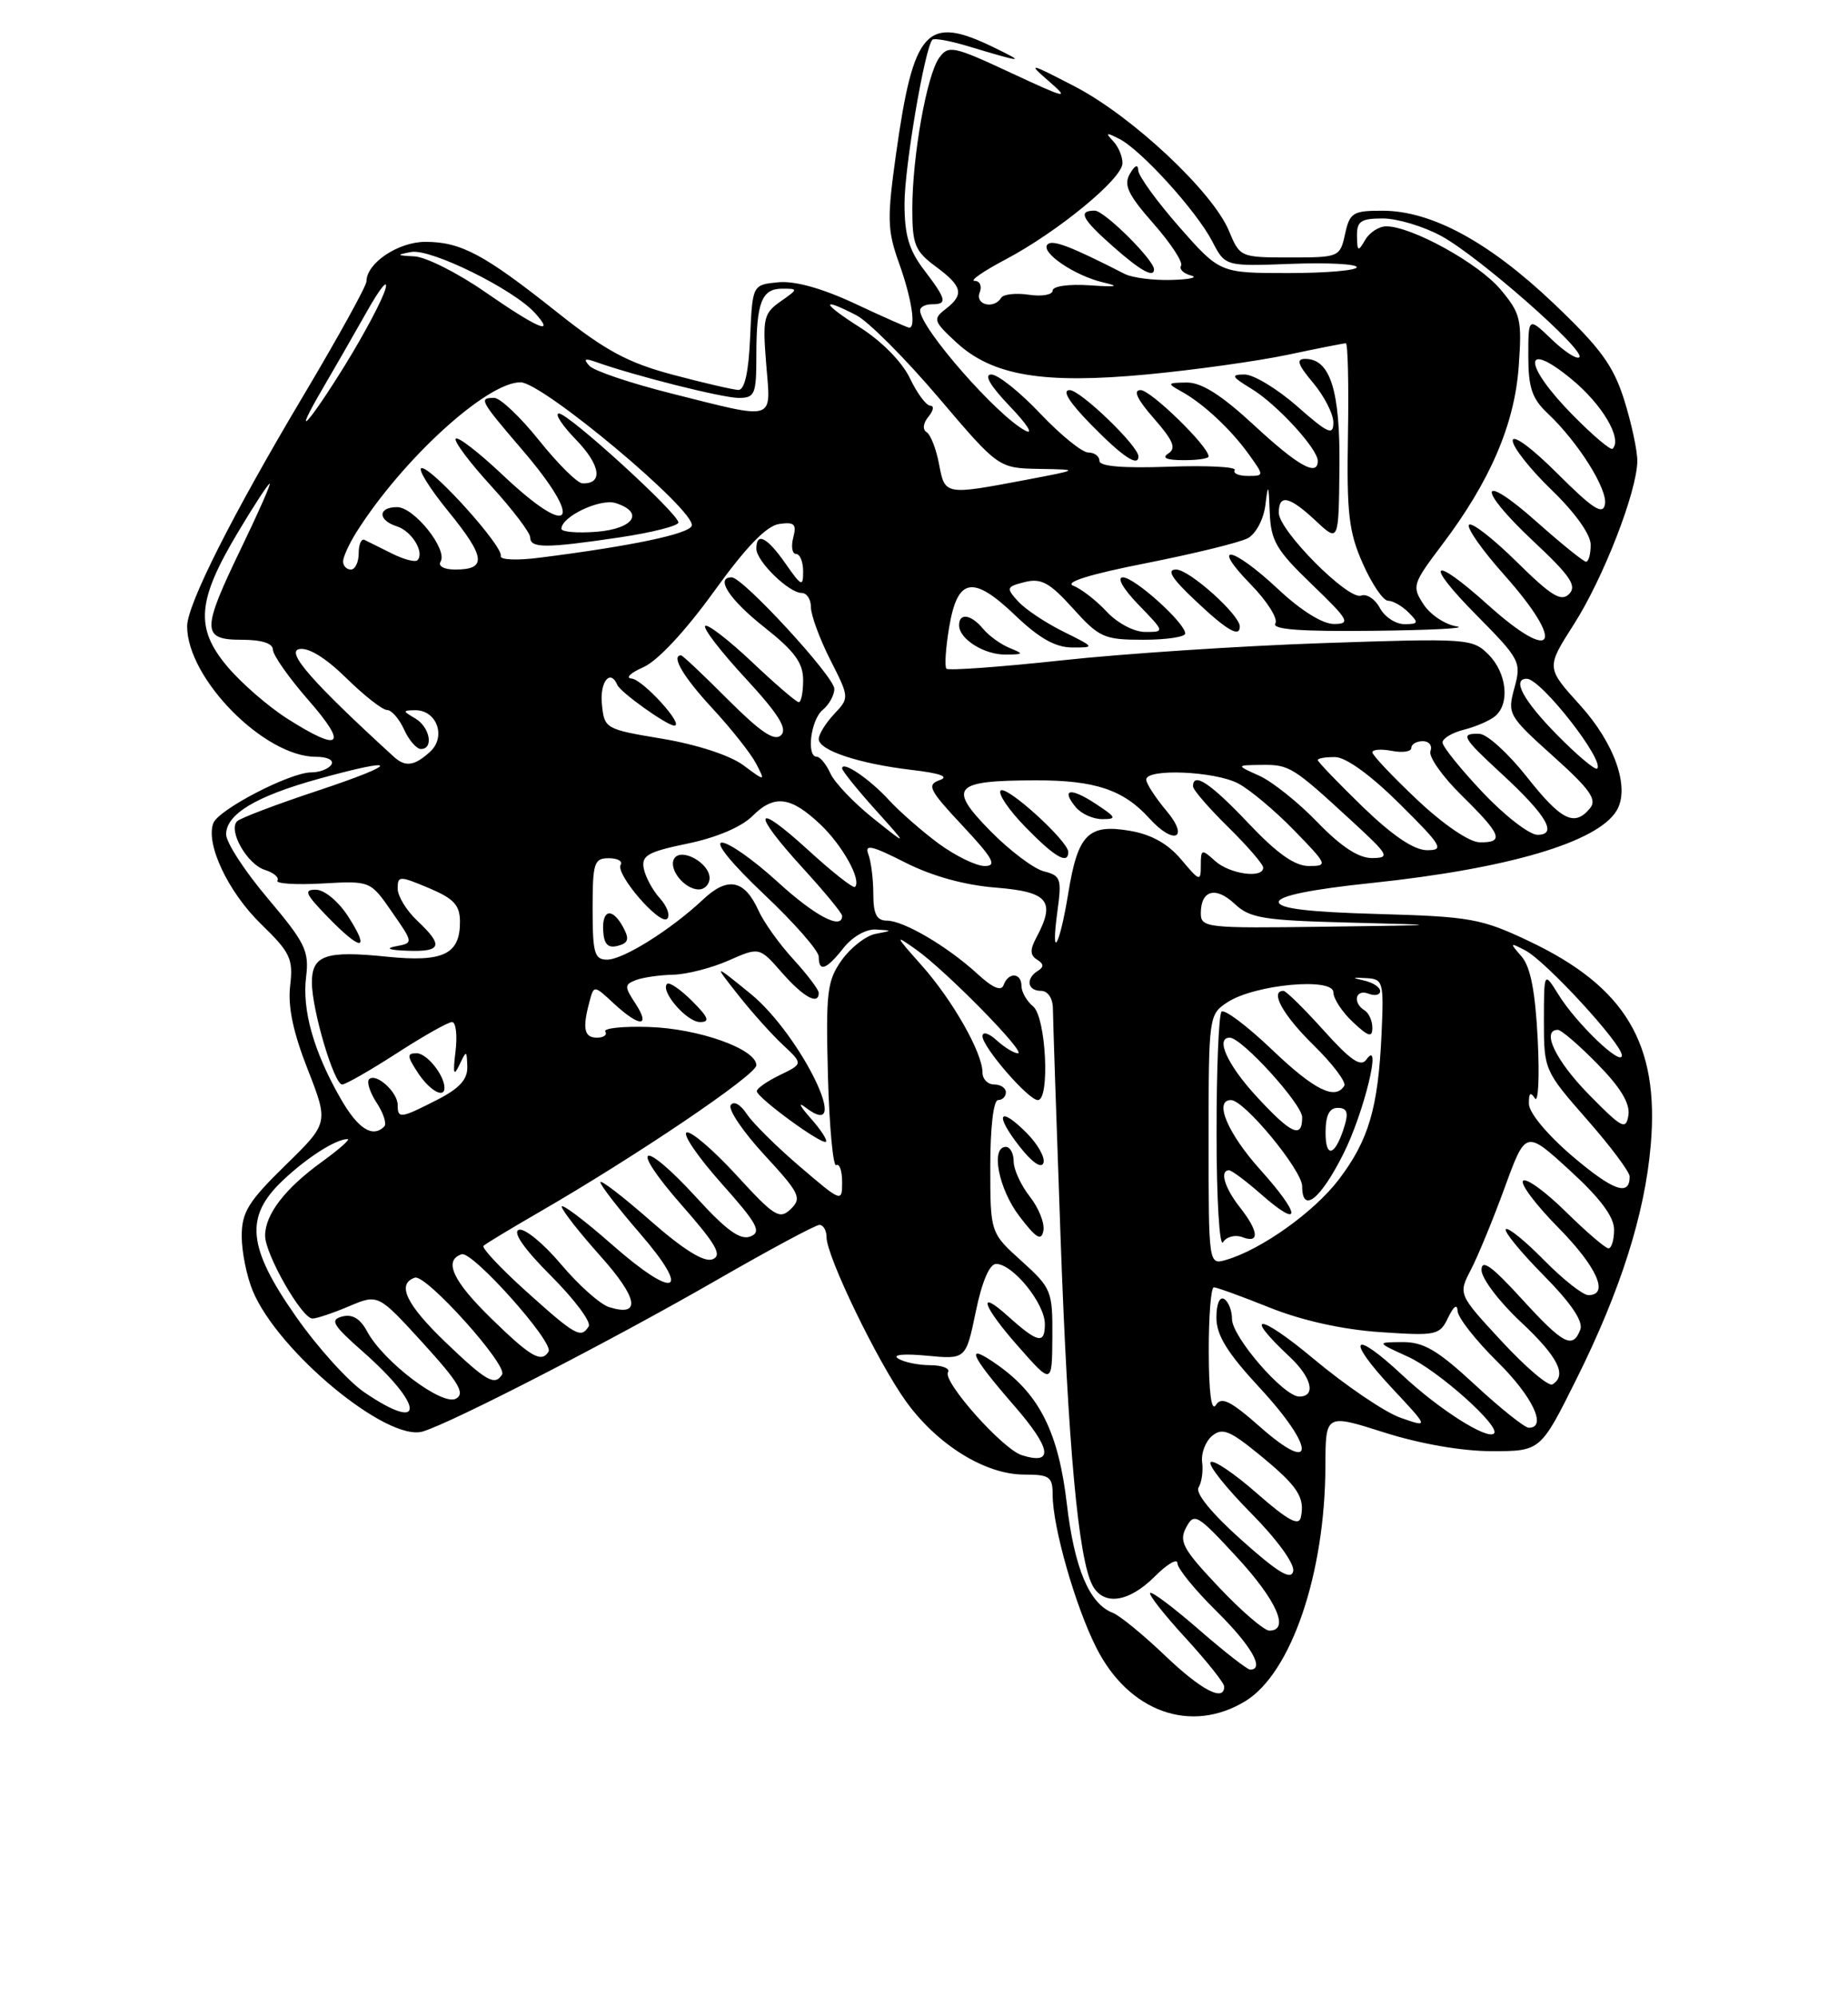 <?xml version="1.0" encoding="UTF-8" standalone="no"?>
<!DOCTYPE svg PUBLIC "-//W3C//DTD SVG 1.1//EN" "http://www.w3.org/Graphics/SVG/1.1/DTD/svg11.dtd" >
<svg xmlns="http://www.w3.org/2000/svg" xmlns:xlink="http://www.w3.org/1999/xlink" version="1.1" viewBox="0 0 237 256">
 <g >
 <path fill="currentColor"
d=" M 159.71 218.04 C 165.60 214.45 169.95 201.67 169.98 187.86 C 170.00 181.21 170.00 181.21 177.54 183.61 C 182.15 185.07 187.50 186.00 191.32 186.00 C 197.57 186.00 197.57 186.00 202.18 176.75 C 207.83 165.40 210.94 155.63 211.70 146.79 C 212.83 133.79 208.46 126.48 196.07 120.62 C 189.99 117.74 188.56 117.48 176.75 117.15 C 167.78 116.90 164.00 116.45 164.00 115.61 C 164.00 114.83 168.11 113.99 175.96 113.17 C 193.42 111.33 204.88 107.95 207.32 103.91 C 209.08 101.01 207.11 95.31 202.61 90.35 C 198.29 85.58 198.29 85.58 201.82 80.06 C 205.62 74.13 209.94 63.01 209.98 59.09 C 209.99 57.76 209.23 54.24 208.30 51.27 C 206.90 46.84 205.27 44.61 199.20 38.84 C 190.95 31.01 183.59 27.02 177.33 27.01 C 173.51 27.00 173.10 27.25 172.50 30.00 C 171.85 32.95 171.74 33.00 165.43 33.00 C 159.08 33.00 159.01 32.97 157.60 29.57 C 155.50 24.55 145.19 14.90 137.87 11.10 C 131.98 8.04 131.72 7.99 134.50 10.40 C 137.24 12.78 136.83 12.68 129.61 9.32 C 122.27 5.90 121.64 5.77 120.46 7.39 C 118.86 9.57 117.00 20.02 117.00 26.80 C 117.00 31.35 117.34 32.19 120.00 34.16 C 123.45 36.71 123.69 37.75 121.25 39.63 C 119.62 40.89 119.72 41.19 122.65 43.89 C 127.28 48.16 133.78 49.25 147.14 47.99 C 153.16 47.42 161.25 46.29 165.11 45.48 C 168.97 44.66 172.34 44.00 172.60 44.00 C 172.86 44.00 172.98 49.29 172.87 55.75 C 172.70 65.81 172.97 68.18 174.78 72.25 C 175.94 74.86 177.39 77.00 178.02 77.00 C 178.64 77.00 179.82 77.67 180.64 78.50 C 181.98 79.83 181.92 80.00 180.11 80.00 C 178.99 80.00 177.57 79.07 176.96 77.92 C 176.35 76.78 175.27 76.07 174.56 76.34 C 172.91 76.97 164.00 68.00 164.00 65.72 C 164.00 63.29 165.34 63.58 168.74 66.75 C 171.68 69.51 171.68 69.51 171.78 60.00 C 171.89 50.08 170.61 46.00 167.39 46.00 C 166.19 46.00 166.43 46.72 168.41 49.08 C 169.83 50.77 171.00 53.06 171.00 54.16 C 171.00 55.87 170.32 55.57 166.36 52.08 C 163.81 49.84 160.77 48.00 159.61 48.00 C 157.80 48.01 157.93 48.27 160.54 49.86 C 163.77 51.83 169.00 57.53 169.00 59.08 C 169.00 61.14 166.46 59.72 160.83 54.50 C 156.63 50.62 154.09 49.01 152.19 49.03 C 149.68 49.06 149.64 49.14 151.50 50.17 C 154.32 51.72 157.86 55.03 160.17 58.25 C 162.14 61.00 162.14 61.00 160.01 61.00 C 158.84 61.00 158.09 60.66 158.35 60.25 C 158.61 59.84 154.81 59.64 149.91 59.82 C 144.04 60.03 141.00 59.78 141.00 59.07 C 141.00 58.48 140.36 58.00 139.57 58.00 C 138.78 58.00 136.01 55.75 133.40 53.00 C 130.80 50.25 127.98 48.00 127.13 48.00 C 126.14 48.00 127.00 49.46 129.55 52.12 C 131.72 54.39 132.60 55.77 131.50 55.20 C 127.87 53.30 118.00 42.03 118.00 39.78 C 118.00 39.35 118.67 39.00 119.50 39.00 C 121.54 39.00 121.40 38.40 118.50 34.59 C 116.57 32.06 116.00 30.12 116.00 26.11 C 116.00 21.39 118.61 6.08 119.58 5.09 C 119.81 4.86 121.84 5.23 124.10 5.91 C 131.30 8.07 131.58 8.08 127.50 6.10 C 118.83 1.87 117.17 3.68 114.91 19.76 C 113.75 28.05 113.79 29.52 115.31 33.76 C 116.90 38.19 117.50 42.00 116.61 42.00 C 116.40 42.00 113.27 40.62 109.67 38.93 C 105.44 36.95 101.94 35.98 99.81 36.18 C 96.50 36.50 96.50 36.50 96.20 43.25 C 96.01 47.70 95.50 49.99 94.70 49.98 C 94.04 49.96 90.27 49.09 86.32 48.04 C 80.50 46.49 77.68 44.97 71.47 40.04 C 62.09 32.59 59.12 31.00 54.55 31.00 C 51.07 31.00 47.00 33.73 47.00 36.06 C 47.00 36.65 43.33 43.28 38.85 50.81 C 29.78 66.03 24.00 77.50 24.00 80.27 C 24.00 86.97 33.89 97.00 40.51 97.00 C 41.99 97.00 42.85 97.43 42.50 98.00 C 42.16 98.55 40.99 99.00 39.91 99.00 C 37.21 99.00 28.03 103.75 27.36 105.50 C 26.34 108.16 29.25 114.32 33.46 118.42 C 37.24 122.09 37.62 122.88 37.21 126.35 C 36.90 129.01 37.59 132.31 39.46 137.06 C 42.15 143.94 42.15 143.94 36.58 149.38 C 31.84 154.01 31.00 155.37 31.00 158.45 C 31.00 160.44 31.64 163.60 32.42 165.47 C 35.68 173.27 49.66 184.83 54.21 183.48 C 57.93 182.38 78.55 171.76 91.84 164.11 C 98.63 160.20 104.59 157.00 105.09 157.00 C 105.59 157.00 106.00 157.70 106.00 158.57 C 106.00 161.03 112.52 174.50 116.17 179.59 C 120.18 185.17 126.35 189.00 131.34 189.00 C 134.62 189.00 135.00 189.27 135.00 191.61 C 135.00 195.71 137.91 205.89 140.61 211.21 C 144.77 219.44 152.75 222.28 159.71 218.04 Z  M 146.00 58.50 C 146.00 57.16 138.56 50.00 137.18 50.00 C 136.14 50.00 137.12 51.57 140.00 54.50 C 143.98 58.55 146.00 59.90 146.00 58.50 Z  M 155.00 58.50 C 155.00 57.22 147.59 50.00 146.28 50.00 C 145.28 50.00 145.83 51.18 147.99 53.64 C 150.46 56.46 150.88 57.46 149.84 58.12 C 148.95 58.69 149.58 58.97 151.75 58.98 C 153.54 58.99 155.00 58.78 155.00 58.50 Z  M 149.37 212.16 C 146.58 209.50 143.58 207.05 142.71 206.72 C 139.71 205.57 137.79 201.03 136.82 192.77 C 135.76 183.67 133.35 178.81 128.06 175.04 C 123.66 171.91 124.28 173.52 130.01 180.11 C 134.86 185.68 135.20 187.83 131.03 186.51 C 128.56 185.72 120.85 177.05 121.58 175.88 C 121.87 175.40 120.85 174.99 119.31 174.98 C 117.76 174.98 115.90 174.59 115.17 174.12 C 114.39 173.63 115.92 173.48 118.85 173.76 C 123.87 174.24 123.87 174.24 125.14 168.12 C 125.93 164.28 126.90 162.00 127.75 162.00 C 129.89 162.00 134.00 167.06 134.00 169.71 C 134.00 172.34 133.10 172.14 129.25 168.68 C 125.25 165.08 126.02 167.40 130.53 172.51 C 134.92 177.50 134.92 177.50 134.96 171.37 C 135.00 165.46 134.85 165.10 131.00 161.62 C 127.00 158.01 127.00 158.01 127.00 149.50 C 127.00 144.50 127.41 141.00 128.00 141.00 C 128.55 141.00 129.00 140.55 129.00 140.00 C 129.00 139.45 128.32 139.00 127.50 139.00 C 126.67 139.00 126.00 138.31 126.00 137.46 C 126.00 134.94 122.17 128.20 118.21 123.75 C 114.74 119.85 114.69 119.72 117.50 121.72 C 121.35 124.45 131.71 135.00 130.54 135.00 C 130.06 135.00 128.83 134.26 127.83 133.35 C 126.80 132.41 126.00 132.18 126.00 132.81 C 126.00 134.21 131.89 141.00 133.10 141.00 C 134.68 141.00 134.15 130.37 132.50 129.00 C 131.68 128.32 131.00 127.14 131.00 126.38 C 131.00 124.66 129.32 124.56 128.71 126.25 C 128.41 127.09 127.33 126.64 125.38 124.85 C 121.54 121.32 115.91 118.01 113.75 118.00 C 112.43 118.00 112.00 117.17 112.00 114.58 C 112.00 112.70 111.71 110.41 111.36 109.49 C 110.85 108.16 111.79 108.37 116.09 110.55 C 119.54 112.30 123.70 113.45 127.73 113.77 C 134.47 114.31 135.41 115.49 132.90 120.19 C 132.07 121.73 132.10 122.44 133.00 123.00 C 133.87 123.54 133.90 123.94 133.11 124.43 C 131.51 125.42 131.75 127.00 133.50 127.00 C 134.38 127.00 135.01 127.93 135.03 129.25 C 135.04 130.49 135.48 143.64 136.01 158.49 C 136.97 185.37 138.29 199.80 140.11 203.21 C 141.53 205.85 144.76 205.39 148.08 202.08 C 149.68 200.47 151.00 199.70 151.00 200.36 C 151.00 201.03 153.25 203.79 156.00 206.50 C 160.45 210.89 162.25 214.00 160.33 214.00 C 159.96 214.00 157.01 211.70 153.78 208.89 C 150.54 206.07 147.72 203.95 147.50 204.17 C 147.28 204.39 149.33 206.99 152.05 209.95 C 154.77 212.92 157.00 215.71 157.00 216.17 C 157.00 218.18 154.06 216.64 149.37 212.16 Z  M 132.07 153.37 C 130.93 151.92 130.00 149.89 130.00 148.87 C 130.00 147.84 129.55 147.00 129.00 147.00 C 127.01 147.00 128.06 152.39 130.74 155.90 C 132.89 158.72 133.55 159.11 133.81 157.75 C 134.00 156.79 133.21 154.82 132.07 153.37 Z  M 131.65 145.20 C 128.10 141.65 127.51 142.80 130.75 146.94 C 132.36 149.00 133.56 149.82 133.82 149.05 C 134.05 148.35 133.07 146.62 131.65 145.20 Z  M 156.30 203.42 C 151.71 198.57 151.16 197.57 152.12 195.78 C 153.15 193.85 153.53 194.07 158.61 199.57 C 163.73 205.11 165.45 209.00 162.79 209.00 C 162.12 209.00 159.20 206.49 156.30 203.42 Z  M 159.24 197.41 C 155.42 194.00 153.27 191.38 153.71 190.66 C 154.11 190.02 154.32 188.56 154.17 187.41 C 154.02 186.27 154.60 184.75 155.45 184.04 C 156.76 182.96 157.71 183.34 161.58 186.51 C 166.44 190.49 167.37 191.91 166.83 194.47 C 166.58 195.65 165.18 194.89 161.20 191.41 C 158.29 188.85 155.61 187.05 155.26 187.41 C 154.90 187.76 157.22 190.69 160.40 193.90 C 163.76 197.29 166.05 200.44 165.85 201.38 C 165.59 202.59 163.94 201.60 159.24 197.41 Z  M 161.66 182.94 C 157.81 179.54 156.64 178.96 155.93 180.09 C 155.36 180.99 155.03 178.50 155.02 173.25 C 155.01 168.71 155.30 165.00 155.67 165.00 C 156.04 165.00 159.28 166.17 162.86 167.61 C 166.99 169.26 172.17 170.41 176.98 170.74 C 184.24 171.23 184.63 171.15 185.72 168.88 C 186.43 167.40 186.89 167.08 186.93 168.04 C 186.97 168.88 189.25 171.79 192.00 174.50 C 196.54 178.97 198.46 183.00 196.06 183.00 C 195.54 183.00 192.44 180.53 189.17 177.50 C 184.39 173.07 182.58 172.00 179.87 172.02 C 176.50 172.04 176.50 172.04 180.58 173.90 C 184.43 175.65 192.49 182.84 191.60 183.73 C 190.74 184.59 184.51 180.62 179.83 176.24 C 173.43 170.26 172.49 171.47 178.53 177.93 C 183.26 182.99 183.26 182.99 179.65 181.73 C 177.66 181.05 172.61 177.63 168.42 174.13 C 161.47 168.33 159.27 168.18 165.41 173.92 C 168.23 176.56 168.81 179.00 166.62 179.00 C 164.63 179.00 158.00 171.35 158.00 169.06 C 158.00 167.99 157.55 166.84 157.00 166.50 C 156.42 166.14 156.00 167.14 156.00 168.88 C 156.00 171.14 157.38 173.38 161.58 177.91 C 168.69 185.59 168.75 189.18 161.66 182.94 Z  M 46.73 178.46 C 44.68 177.07 40.75 172.73 38.00 168.81 C 31.73 159.88 31.34 155.96 36.25 151.32 C 39.37 148.36 43.07 146.00 44.58 146.00 C 44.98 146.00 43.48 147.32 41.26 148.93 C 36.54 152.35 34.00 155.66 34.00 158.38 C 34.00 160.77 38.71 169.00 40.07 169.00 C 40.62 169.00 42.74 168.29 44.78 167.42 C 48.50 165.85 48.50 165.85 54.24 172.14 C 58.84 177.19 59.68 178.60 58.48 179.27 C 56.72 180.25 49.16 174.53 47.08 170.65 C 46.20 169.01 45.19 168.40 43.89 168.74 C 42.27 169.16 42.66 169.83 46.51 173.22 C 54.44 180.20 54.60 183.81 46.73 178.46 Z  M 192.61 171.94 C 187.00 165.89 187.00 165.89 188.66 162.70 C 189.57 160.94 191.52 156.20 192.99 152.17 C 195.67 144.84 195.67 144.84 201.33 150.02 C 205.21 153.56 207.00 155.96 207.00 157.60 C 207.00 158.92 206.68 160.00 206.28 160.00 C 205.89 160.00 203.43 157.89 200.81 155.31 C 198.19 152.73 195.72 150.94 195.33 151.34 C 194.94 151.73 196.95 154.41 199.81 157.31 C 204.80 162.36 206.43 166.00 203.71 166.00 C 203.00 166.00 200.44 163.98 198.02 161.52 C 195.60 159.06 193.40 157.27 193.12 157.55 C 192.84 157.82 195.02 160.48 197.95 163.45 C 201.50 167.04 203.07 169.37 202.67 170.42 C 201.69 172.96 200.50 172.33 195.10 166.42 C 191.30 162.26 190.00 161.33 190.00 162.78 C 190.00 163.85 192.25 166.83 195.00 169.40 C 199.81 173.90 201.01 176.26 199.10 177.44 C 198.61 177.74 195.69 175.27 192.61 171.94 Z  M 57.16 172.06 C 52.08 167.19 50.83 164.56 53.21 163.76 C 54.63 163.29 65.14 174.97 64.39 176.18 C 63.46 177.67 62.36 177.04 57.16 172.06 Z  M 63.07 169.06 C 58.07 164.20 56.84 161.55 59.21 160.76 C 60.58 160.31 71.08 172.06 70.35 173.24 C 69.44 174.72 68.08 173.94 63.07 169.06 Z  M 67.51 165.54 C 64.21 162.57 61.74 159.94 62.01 159.68 C 62.28 159.42 65.42 157.52 69.00 155.45 C 81.49 148.25 97.00 137.77 97.00 136.54 C 97.00 134.46 89.62 131.83 83.21 131.63 C 79.88 131.52 77.37 131.79 77.63 132.22 C 77.90 132.65 77.42 133.00 76.56 133.00 C 74.91 133.00 74.67 131.84 75.60 128.38 C 76.17 126.25 76.17 126.25 78.73 128.63 C 82.03 131.68 83.49 131.68 81.49 128.62 C 80.07 126.46 80.07 126.19 81.55 125.62 C 82.44 125.28 84.59 124.97 86.33 124.93 C 88.07 124.89 91.27 124.07 93.44 123.11 C 97.39 121.37 97.39 121.37 100.30 124.69 C 103.06 127.83 105.01 128.89 105.00 127.25 C 104.99 126.84 103.53 124.91 101.75 122.96 C 99.96 121.02 97.94 118.19 97.26 116.68 C 95.48 112.75 93.33 112.32 90.19 115.27 C 86.05 119.16 79.93 123.00 77.86 123.00 C 76.24 123.00 76.00 122.17 76.00 116.50 C 76.00 110.60 76.19 110.00 78.06 110.00 C 79.19 110.00 79.89 110.38 79.60 110.84 C 78.88 112.00 84.63 118.67 85.56 117.76 C 85.98 117.35 85.56 116.17 84.63 115.14 C 83.70 114.12 82.77 112.39 82.56 111.32 C 82.24 109.65 83.08 109.18 88.20 108.12 C 91.85 107.37 95.10 105.99 96.48 104.61 C 99.29 101.80 101.40 102.06 105.22 105.68 C 108.05 108.36 110.52 112.81 109.65 113.68 C 109.43 113.90 106.72 111.77 103.63 108.94 C 96.65 102.57 96.28 103.96 103.00 111.31 C 105.75 114.32 108.00 117.05 108.00 117.39 C 108.00 119.25 104.50 117.40 99.69 113.00 C 96.68 110.25 93.49 108.00 92.59 108.00 C 91.63 108.00 93.84 110.71 97.98 114.62 C 101.84 118.26 105.00 121.86 105.00 122.62 C 105.00 124.65 105.97 124.31 108.18 121.50 C 109.31 120.07 111.07 119.06 112.32 119.14 C 114.50 119.27 114.50 119.27 112.27 119.70 C 111.04 119.94 109.10 121.45 107.95 123.06 C 106.07 125.71 105.90 127.14 106.18 137.90 C 106.36 144.44 106.84 149.59 107.25 149.34 C 107.66 149.09 108.00 150.07 108.00 151.52 C 108.00 154.12 107.93 154.10 102.60 149.54 C 99.62 147.00 96.55 143.96 95.77 142.78 C 94.94 141.53 94.08 141.06 93.71 141.66 C 93.37 142.22 95.31 145.09 98.05 148.05 C 102.56 152.93 102.86 153.56 101.42 154.96 C 99.98 156.35 99.33 155.95 94.47 150.65 C 91.52 147.43 88.64 144.96 88.07 145.15 C 87.49 145.34 89.49 148.27 92.50 151.65 C 97.13 156.84 97.71 157.90 96.24 158.48 C 94.95 158.99 93.17 157.71 89.40 153.58 C 82.30 145.82 80.48 146.55 87.37 154.40 C 91.87 159.52 92.67 160.91 91.37 161.41 C 90.29 161.82 87.64 160.17 83.38 156.43 C 79.87 153.35 77.00 151.15 77.00 151.53 C 77.00 151.91 79.26 154.84 82.03 158.04 C 88.79 165.84 86.67 166.71 78.46 159.50 C 74.91 156.38 72.02 154.21 72.04 154.67 C 72.07 155.12 74.30 157.97 77.00 160.99 C 81.85 166.40 82.26 168.85 78.10 167.53 C 76.95 167.17 74.16 164.68 71.91 162.00 C 69.65 159.33 67.23 157.36 66.53 157.63 C 65.72 157.94 67.24 160.11 70.69 163.56 C 73.68 166.55 75.84 169.44 75.50 170.00 C 74.51 171.60 73.83 171.22 67.51 165.54 Z  M 103.92 143.28 C 102.59 141.78 102.30 141.17 103.27 141.92 C 109.56 146.75 102.75 132.66 96.23 127.35 C 91.50 123.51 91.50 123.51 94.65 127.50 C 96.38 129.70 98.97 132.59 100.40 133.92 C 103.00 136.35 103.00 136.35 100.00 137.80 C 98.35 138.60 97.03 139.53 97.06 139.87 C 97.15 140.75 105.40 146.77 105.92 146.34 C 106.15 146.15 105.25 144.77 103.92 143.28 Z  M 88.76 128.30 C 87.27 126.82 85.83 125.83 85.55 126.11 C 84.64 127.03 88.07 131.00 89.78 131.00 C 91.09 131.00 90.87 130.41 88.76 128.30 Z  M 79.94 118.89 C 78.55 116.28 77.18 116.52 77.36 119.34 C 77.46 121.03 77.98 121.56 79.23 121.23 C 80.58 120.88 80.74 120.37 79.94 118.89 Z  M 91.00 112.54 C 91.00 110.61 87.36 108.60 86.47 110.04 C 85.67 111.35 87.77 114.00 89.62 114.00 C 90.38 114.00 91.00 113.34 91.00 112.54 Z  M 155.00 146.09 C 155.00 130.22 155.03 130.03 157.42 128.46 C 160.90 126.18 171.00 125.24 171.00 127.19 C 171.00 127.99 172.12 129.71 173.50 131.00 C 175.50 132.88 176.00 133.02 176.00 131.73 C 176.00 130.84 175.55 129.84 175.00 129.50 C 173.42 128.52 173.84 126.72 175.50 127.36 C 176.32 127.68 177.00 127.53 177.00 127.04 C 177.00 126.54 176.09 125.94 174.98 125.69 C 173.31 125.31 173.35 125.26 175.23 125.37 C 177.39 125.49 177.48 125.83 177.18 132.50 C 176.75 142.01 175.53 146.15 171.69 151.19 C 168.51 155.36 161.75 160.17 157.25 161.48 C 155.00 162.13 155.00 162.13 155.00 146.09 Z  M 159.33 158.57 C 161.57 159.43 161.44 157.83 159.00 154.73 C 157.04 152.24 156.39 150.00 157.62 150.00 C 157.96 150.00 159.81 151.38 161.72 153.06 C 166.95 157.65 166.89 155.78 161.63 149.93 C 157.43 145.26 155.64 141.00 157.87 141.00 C 159.58 141.00 167.00 149.99 167.00 152.06 C 167.00 155.59 169.33 153.76 172.28 147.90 C 174.92 142.66 177.31 132.88 175.23 135.81 C 174.53 136.81 173.20 135.91 169.75 132.06 C 167.24 129.28 164.93 127.00 164.60 127.00 C 162.81 127.00 164.53 130.11 168.46 133.96 C 170.91 136.36 172.68 138.71 172.40 139.17 C 171.23 141.05 168.54 139.71 163.09 134.50 C 159.92 131.48 157.03 129.31 156.66 129.67 C 156.30 130.03 156.01 137.12 156.02 145.42 C 156.02 153.71 156.40 159.92 156.85 159.22 C 157.29 158.51 158.41 158.22 159.33 158.57 Z  M 201.70 148.23 C 198.48 145.49 196.11 142.66 196.08 141.50 C 196.05 140.11 196.28 139.89 196.84 140.77 C 197.28 141.47 197.45 138.09 197.21 133.27 C 196.90 127.09 196.29 123.94 195.14 122.60 C 193.58 120.81 193.61 120.77 195.62 121.82 C 198.27 123.21 208.00 133.78 208.00 135.27 C 208.00 136.77 202.19 131.22 199.88 127.50 C 198.01 124.50 198.01 124.50 198.00 130.85 C 198.00 137.11 198.07 137.27 203.50 143.46 C 206.53 146.90 209.00 150.21 209.00 150.80 C 209.00 153.38 206.90 152.64 201.70 148.23 Z  M 43.65 140.75 C 40.22 134.75 38.72 129.45 39.26 125.18 C 39.66 121.89 39.14 120.83 34.36 115.17 C 31.41 111.69 29.00 107.99 29.00 106.94 C 29.00 104.36 32.82 102.06 40.78 99.85 C 51.39 96.91 51.41 97.80 40.82 101.32 C 35.49 103.08 30.81 104.86 30.41 105.26 C 29.23 106.44 31.69 110.77 33.95 111.49 C 35.10 111.85 35.83 112.47 35.58 112.87 C 35.34 113.26 37.92 113.43 41.32 113.24 C 47.50 112.89 47.50 112.89 50.26 116.88 C 53.03 120.86 53.03 120.86 50.76 121.29 C 49.35 121.56 49.90 121.78 52.25 121.86 C 56.65 122.02 56.91 121.21 53.50 118.00 C 52.13 116.71 51.00 114.86 51.00 113.90 C 51.00 112.24 51.22 112.24 54.99 113.82 C 58.20 115.17 58.98 116.01 58.99 118.13 C 59.01 122.32 56.84 123.36 49.61 122.62 C 41.76 121.82 40.00 122.42 40.00 125.93 C 40.00 129.44 42.84 139.00 43.88 139.00 C 44.33 139.00 47.47 137.20 50.88 135.00 C 54.28 132.80 57.47 131.00 57.97 131.00 C 58.47 131.00 58.67 132.69 58.42 134.75 C 58.07 137.63 58.18 138.04 58.91 136.50 C 59.83 134.57 59.86 134.58 59.93 136.73 C 59.98 138.35 58.92 139.51 56.04 140.98 C 51.35 143.37 51.00 143.42 51.00 141.62 C 51.00 139.97 48.21 137.46 47.34 138.33 C 47.00 138.66 47.44 140.03 48.31 141.35 C 49.18 142.68 49.62 144.05 49.28 144.39 C 47.77 145.89 45.90 144.69 43.65 140.75 Z  M 57.00 139.43 C 57.00 137.82 54.74 135.00 53.44 135.00 C 52.16 135.00 52.19 135.35 53.59 137.50 C 55.08 139.76 57.00 140.86 57.00 139.43 Z  M 44.70 117.54 C 43.46 115.59 41.65 114.07 40.55 114.04 C 38.91 114.01 39.14 114.55 42.00 117.50 C 46.33 121.96 47.53 121.98 44.70 117.54 Z  M 203.75 140.27 C 199.51 135.95 197.62 132.00 199.79 132.00 C 200.23 132.00 202.52 133.97 204.88 136.38 C 207.82 139.37 209.07 141.44 208.84 142.93 C 208.53 144.89 208.03 144.63 203.75 140.27 Z  M 135.61 116.81 C 136.18 112.64 136.05 112.23 133.87 111.68 C 132.57 111.35 129.48 109.02 127.00 106.50 C 121.50 100.89 122.26 100.04 132.80 100.02 C 140.44 100.00 144.08 101.22 147.41 104.90 C 150.57 108.39 152.59 107.48 149.59 103.92 C 148.17 102.23 147.00 100.43 147.00 99.92 C 147.00 98.47 155.80 98.84 158.80 100.42 C 160.28 101.20 163.51 103.90 165.96 106.42 C 170.26 110.84 170.33 111.00 167.85 111.00 C 166.04 111.00 163.76 109.38 160.09 105.50 C 155.24 100.38 153.00 98.89 153.00 100.79 C 153.00 101.23 155.03 103.57 157.50 106.00 C 159.97 108.43 162.00 110.77 162.00 111.21 C 162.00 112.64 157.70 112.04 155.83 110.35 C 154.11 108.79 154.00 108.82 154.00 110.92 C 154.00 113.03 153.86 112.99 151.48 110.16 C 149.77 108.13 147.66 106.95 144.87 106.48 C 139.57 105.58 138.23 106.94 137.01 114.44 C 135.88 121.37 134.72 123.34 135.61 116.81 Z  M 137.00 109.20 C 137.00 107.81 129.07 100.60 128.33 101.33 C 127.95 101.72 129.38 103.83 131.52 106.02 C 135.27 109.87 137.00 110.87 137.00 109.20 Z  M 140.54 103.04 C 137.28 100.89 136.01 101.10 137.98 103.48 C 138.68 104.31 140.20 105.00 141.37 104.99 C 143.26 104.99 143.17 104.77 140.54 103.04 Z  M 154.00 117.06 C 154.00 114.09 155.91 113.56 158.35 115.86 C 160.30 117.69 162.05 117.97 173.03 118.25 C 185.50 118.57 185.50 118.57 169.75 118.78 C 154.75 118.99 154.00 118.91 154.00 117.06 Z  M 120.40 108.14 C 118.26 106.56 115.38 104.04 114.00 102.54 C 111.49 99.81 108.00 97.45 108.00 98.49 C 108.00 98.79 109.91 101.17 112.25 103.77 C 116.50 108.49 116.50 108.49 112.00 104.90 C 109.53 102.93 107.06 100.34 106.51 99.16 C 105.97 97.97 105.18 97.00 104.76 97.00 C 103.39 97.00 103.97 92.27 105.50 91.00 C 106.33 90.32 107.00 89.10 107.00 88.29 C 107.00 86.74 95.27 74.00 93.84 74.00 C 91.67 74.00 93.54 76.86 98.04 80.41 C 101.90 83.46 103.00 84.96 103.00 87.16 C 103.00 88.72 102.75 90.00 102.44 90.00 C 102.13 90.00 99.43 87.68 96.43 84.84 C 93.43 82.01 90.73 79.93 90.44 80.23 C 90.14 80.53 92.46 83.54 95.60 86.93 C 99.83 91.51 101.01 93.39 100.18 94.22 C 99.34 95.06 97.59 93.89 93.37 89.68 C 90.25 86.55 87.54 84.00 87.35 84.00 C 86.00 84.00 87.65 86.79 91.36 90.79 C 93.76 93.38 96.27 96.55 96.95 97.84 C 98.17 100.19 98.17 100.19 95.30 98.06 C 93.60 96.81 89.36 95.43 84.96 94.69 C 77.59 93.46 77.50 93.41 77.19 90.22 C 76.91 87.37 78.28 85.69 79.17 87.79 C 79.57 88.74 85.54 93.00 86.48 93.00 C 87.82 93.00 82.46 87.11 81.00 86.97 C 80.17 86.90 80.85 86.25 82.50 85.52 C 84.32 84.73 87.87 80.92 91.53 75.86 C 95.69 70.09 98.29 67.40 99.92 67.16 C 101.88 66.88 102.19 67.17 101.73 68.91 C 101.43 70.06 101.60 71.00 102.09 71.00 C 102.59 71.00 103.00 72.01 103.00 73.24 C 103.00 75.26 102.79 75.17 100.75 72.25 C 98.37 68.84 97.00 68.14 97.00 70.33 C 97.00 71.93 101.17 76.00 102.81 76.00 C 103.47 76.00 104.00 76.82 104.00 77.83 C 104.00 78.84 105.11 81.86 106.47 84.55 C 108.94 89.41 108.94 89.44 106.97 91.53 C 105.89 92.68 105.00 94.12 105.00 94.72 C 105.00 96.17 110.13 97.88 116.90 98.68 C 120.59 99.11 121.79 99.55 120.51 99.99 C 118.82 100.59 119.15 101.25 123.44 105.83 C 127.37 110.03 127.90 111.00 126.29 111.00 C 125.19 111.00 122.55 109.71 120.40 108.14 Z  M 168.96 105.39 C 166.51 102.85 163.15 100.17 161.50 99.43 C 158.50 98.08 158.50 98.08 161.79 98.04 C 165.37 98.00 165.77 98.24 173.36 105.23 C 178.14 109.62 178.32 109.96 175.96 109.98 C 174.23 109.99 171.99 108.52 168.96 105.39 Z  M 174.75 103.40 C 171.59 100.33 169.00 97.64 169.00 97.42 C 169.00 97.19 170.01 97.02 171.25 97.04 C 172.63 97.06 175.82 99.38 179.50 103.03 C 184.95 108.44 185.27 108.98 183.00 108.97 C 181.33 108.96 178.59 107.11 174.75 103.40 Z  M 181.75 102.51 C 178.59 99.53 176.00 96.79 176.00 96.43 C 176.00 96.06 177.12 95.98 178.50 96.24 C 179.88 96.51 181.00 96.34 181.00 95.86 C 181.00 95.39 181.66 95.00 182.47 95.00 C 183.28 95.00 183.72 95.57 183.45 96.27 C 183.18 96.97 184.99 99.54 187.48 101.98 C 192.58 106.99 192.97 108.02 189.75 107.96 C 188.43 107.94 185.11 105.68 181.75 102.51 Z  M 190.15 101.56 C 187.32 98.57 185.00 95.69 185.00 95.17 C 185.00 94.64 186.23 93.91 187.74 93.53 C 189.25 93.15 191.05 92.37 191.74 91.80 C 193.67 90.20 193.24 86.24 190.89 83.89 C 188.84 81.84 188.22 81.80 169.64 82.43 C 159.11 82.79 144.05 83.78 136.17 84.64 C 128.30 85.49 121.64 85.97 121.38 85.71 C 121.12 85.46 121.28 83.06 121.73 80.38 C 122.80 74.01 124.77 73.67 130.25 78.92 C 133.28 81.81 135.36 82.98 137.50 82.99 C 140.46 83.00 140.44 82.97 136.36 80.95 C 134.08 79.82 131.47 78.08 130.56 77.07 C 129.00 75.35 129.06 75.20 131.44 74.60 C 133.53 74.08 134.62 74.68 137.60 77.98 C 140.98 81.73 141.60 82.00 146.62 82.00 C 149.58 82.00 152.00 81.64 152.00 81.20 C 152.00 79.85 145.50 74.00 144.01 74.00 C 143.19 74.00 144.02 75.45 146.00 77.50 C 149.39 81.00 149.39 81.00 146.87 81.00 C 145.44 81.00 143.30 79.87 141.92 78.39 C 140.59 76.96 138.67 75.47 137.65 75.08 C 136.46 74.63 139.77 73.60 147.00 72.18 C 153.15 70.96 159.02 69.53 160.03 68.98 C 161.06 68.43 162.05 66.57 162.28 64.75 C 162.63 61.88 162.70 61.99 162.84 65.68 C 162.98 69.32 163.67 70.51 168.25 74.91 C 172.98 79.46 173.26 79.96 171.10 79.98 C 169.62 79.99 166.87 78.28 163.90 75.50 C 158.00 69.98 155.12 69.49 160.41 74.91 C 162.51 77.06 163.93 79.31 163.56 79.91 C 163.08 80.68 166.80 80.96 176.19 80.85 C 183.51 80.77 188.30 80.52 186.83 80.29 C 185.36 80.07 183.44 78.80 182.57 77.47 C 181.06 75.16 181.15 74.84 184.90 69.88 C 191.09 61.72 194.24 54.39 194.77 46.97 C 195.20 40.92 195.03 40.19 192.41 37.07 C 189.60 33.74 181.07 29.03 177.80 29.01 C 176.86 29.00 175.64 29.79 175.08 30.75 C 174.17 32.31 174.06 32.26 174.03 30.25 C 174.00 28.36 174.53 28.00 177.34 28.00 C 179.18 28.00 182.56 29.01 184.84 30.25 C 189.59 32.82 203.40 44.94 202.54 45.79 C 202.23 46.10 200.63 45.07 198.99 43.49 C 196.00 40.63 196.00 40.63 196.00 45.64 C 196.00 49.67 196.48 51.10 198.46 52.96 C 202.38 56.65 206.20 62.71 205.83 64.65 C 205.56 66.06 204.27 65.22 199.74 60.70 C 196.46 57.42 194.00 55.61 194.00 56.48 C 194.00 57.31 196.25 60.16 199.00 62.81 C 202.00 65.71 204.00 68.50 204.00 69.82 C 204.00 71.02 203.73 72.00 203.41 72.00 C 203.09 72.00 200.28 69.73 197.17 66.97 C 189.67 60.28 189.23 62.43 196.68 69.40 C 201.38 73.80 202.26 75.09 201.24 76.13 C 200.22 77.17 198.95 76.39 194.52 72.02 C 191.51 69.05 188.76 66.91 188.40 67.26 C 188.05 67.62 190.06 70.49 192.88 73.65 C 200.87 82.62 199.43 85.27 190.79 77.50 C 183.55 71.00 182.54 71.97 189.37 78.86 C 194.96 84.52 195.13 84.85 194.22 88.17 C 193.30 91.51 193.43 91.75 199.17 96.91 C 203.91 101.16 204.85 102.48 203.91 103.60 C 201.92 106.01 200.23 105.17 195.80 99.56 C 193.43 96.56 190.71 94.09 189.75 94.06 C 187.21 93.97 187.50 94.50 192.57 99.17 C 198.34 104.49 199.82 107.00 197.18 107.00 C 196.14 107.00 192.97 104.55 190.15 101.56 Z  M 129.47 83.05 C 128.35 82.59 126.83 81.50 126.09 80.61 C 124.54 78.74 123.00 78.50 123.00 80.14 C 123.00 81.91 126.23 83.94 129.00 83.90 C 131.30 83.88 131.34 83.81 129.47 83.05 Z  M 159.00 80.30 C 159.00 78.80 152.52 73.00 150.84 73.00 C 149.57 73.00 150.24 74.10 153.29 76.97 C 157.36 80.81 159.00 81.77 159.00 80.30 Z  M 199.69 94.19 C 195.35 89.78 193.85 87.00 195.81 87.00 C 197.62 87.00 205.84 97.50 204.83 98.51 C 204.58 98.75 202.27 96.81 199.69 94.19 Z  M 50.50 96.99 C 40.11 87.50 36.65 83.56 38.36 83.20 C 39.55 82.95 41.76 84.31 44.40 86.90 C 46.70 89.16 49.05 91.00 49.63 91.00 C 50.21 91.00 51.19 92.12 51.82 93.50 C 52.44 94.88 53.42 96.00 53.98 96.00 C 55.66 96.00 55.13 93.18 53.25 92.08 C 51.62 91.13 51.62 91.06 53.21 91.03 C 56.02 90.98 57.27 94.45 55.14 96.37 C 53.14 98.19 51.98 98.34 50.50 96.99 Z  M 36.89 92.14 C 34.41 90.57 30.91 87.53 29.12 85.39 C 25.00 80.47 25.28 76.98 30.50 68.25 C 32.55 64.81 34.39 62.00 34.58 62.00 C 34.77 62.00 33.14 65.69 30.96 70.20 C 25.83 80.82 25.83 82.00 31.00 82.00 C 33.56 82.00 35.00 82.46 35.00 83.27 C 35.00 83.96 37.06 86.89 39.58 89.77 C 44.68 95.60 43.70 96.47 36.89 92.14 Z  M 44.00 71.96 C 44.00 71.40 44.77 69.71 45.71 68.21 C 51.62 58.86 62.42 49.00 66.75 49.00 C 69.59 49.00 89.32 65.52 88.71 67.39 C 88.37 68.44 80.98 69.99 69.22 71.48 C 66.28 71.86 64.07 71.76 64.22 71.26 C 64.59 70.09 55.51 60.00 54.09 60.00 C 53.48 60.00 55.02 62.50 57.51 65.56 C 62.29 71.43 62.47 73.00 58.38 73.00 C 56.96 73.00 56.15 72.57 56.50 71.99 C 57.46 70.45 53.11 65.00 50.93 65.00 C 48.44 65.00 48.43 66.68 50.91 67.47 C 52.83 68.08 54.49 70.84 53.53 71.81 C 53.24 72.09 51.77 71.70 50.25 70.94 C 48.74 70.19 47.16 69.40 46.75 69.20 C 46.34 69.00 46.00 69.77 46.00 70.92 C 46.00 72.06 45.55 73.00 45.00 73.00 C 44.45 73.00 44.00 72.53 44.00 71.96 Z  M 79.46 68.88 C 83.61 68.26 87.00 67.40 87.00 66.97 C 87.00 65.82 72.94 53.00 71.68 53.00 C 71.09 53.00 72.10 54.54 73.92 56.41 C 77.03 59.63 77.37 62.06 74.69 61.95 C 74.04 61.93 71.54 59.45 69.14 56.45 C 66.74 53.45 64.15 51.00 63.39 51.00 C 61.37 51.00 61.51 51.27 66.99 57.67 C 75.06 67.10 73.32 69.26 64.43 60.84 C 61.43 58.01 58.74 55.93 58.45 56.22 C 58.16 56.51 60.19 59.23 62.96 62.26 C 65.73 65.30 68.00 68.28 68.00 68.89 C 68.00 70.29 70.02 70.28 79.46 68.88 Z  M 120.43 59.49 C 120.07 57.56 119.35 55.72 118.84 55.40 C 118.29 55.06 118.38 54.24 119.07 53.41 C 119.72 52.63 119.82 52.00 119.31 52.00 C 118.79 52.00 117.62 50.42 116.69 48.48 C 115.71 46.41 113.08 43.74 110.31 41.98 C 105.39 38.86 105.13 37.98 109.85 40.42 C 111.37 41.21 116.08 45.93 120.33 50.92 C 128.05 60.00 128.05 60.00 133.27 60.10 C 138.50 60.19 138.50 60.19 131.50 61.52 C 121.17 63.47 121.18 63.47 120.43 59.49 Z  M 201.69 53.19 C 195.35 46.76 195.23 43.41 201.51 48.57 C 205.47 51.81 208.09 56.24 206.81 57.52 C 206.57 57.76 204.27 55.81 201.69 53.19 Z  M 41.44 49.70 C 42.83 47.33 45.35 42.94 47.04 39.95 C 48.73 36.95 49.81 35.62 49.44 37.00 C 49.07 38.38 46.74 42.76 44.28 46.75 C 39.46 54.54 37.27 56.82 41.44 49.70 Z  M 86.09 50.43 C 80.91 49.13 76.18 47.54 75.59 46.89 C 74.77 46.00 74.99 45.88 76.50 46.42 C 81.44 48.18 92.67 51.00 94.73 51.00 C 96.81 51.00 97.00 50.55 97.00 45.58 C 97.00 38.75 97.68 37.00 100.33 37.00 C 102.39 37.00 102.38 37.04 100.10 38.64 C 97.94 40.15 97.79 40.82 98.26 46.64 C 98.86 54.10 99.70 53.84 86.09 50.43 Z  M 62.16 37.39 C 58.67 34.97 54.62 32.94 53.16 32.86 C 50.83 32.74 50.77 32.67 52.73 32.30 C 55.20 31.82 65.84 37.06 68.60 40.11 C 71.31 43.10 69.02 42.14 62.16 37.39 Z  M 125.64 37.50 C 125.96 36.67 125.67 36.00 124.99 36.00 C 124.32 36.00 126.11 34.76 128.97 33.25 C 135.64 29.72 143.89 22.95 143.95 20.95 C 143.98 20.10 143.44 18.80 142.75 18.08 C 141.72 16.99 141.87 16.94 143.56 17.81 C 146.39 19.26 153.47 27.07 155.48 30.96 C 157.13 34.14 157.13 34.14 165.57 33.82 C 170.21 33.64 174.00 33.84 174.00 34.25 C 174.00 34.66 170.05 35.00 165.22 35.00 C 156.44 35.00 156.44 35.00 151.22 29.07 C 148.35 25.80 145.99 22.54 145.97 21.82 C 145.95 21.01 145.54 21.18 144.91 22.27 C 144.07 23.71 144.65 24.93 147.92 28.65 C 150.15 31.18 151.74 33.61 151.47 34.05 C 151.20 34.49 151.77 35.06 152.74 35.31 C 153.71 35.56 152.58 35.82 150.24 35.88 C 147.89 35.95 145.19 35.60 144.24 35.11 C 137.37 31.60 134.99 30.68 134.35 31.32 C 133.36 32.31 137.80 35.34 141.49 36.20 C 143.69 36.71 143.21 36.81 139.75 36.57 C 137.06 36.39 135.00 36.68 135.00 37.24 C 135.00 37.78 133.63 38.03 131.96 37.78 C 130.28 37.53 128.68 37.71 128.40 38.17 C 127.47 39.67 125.03 39.08 125.64 37.50 Z  M 148.00 34.53 C 148.00 33.32 141.63 27.00 140.40 27.00 C 138.19 27.00 138.72 28.04 142.75 31.60 C 146.23 34.68 148.00 35.67 148.00 34.53 Z  M 170.00 145.20 C 170.00 142.96 170.47 142.00 171.57 142.00 C 172.73 142.00 172.96 142.58 172.45 144.25 C 171.29 148.12 170.00 148.62 170.00 145.20 Z  M 161.13 140.52 C 157.41 136.49 155.83 133.00 157.71 133.00 C 159.25 133.00 167.00 141.52 167.00 143.21 C 167.00 146.01 165.59 145.36 161.13 140.52 Z  M 72.00 67.78 C 72.00 66.21 76.97 63.86 78.95 64.48 C 82.69 65.67 81.28 67.78 76.50 68.16 C 74.03 68.35 72.00 68.18 72.00 67.78 Z "/>
</g>
</svg>